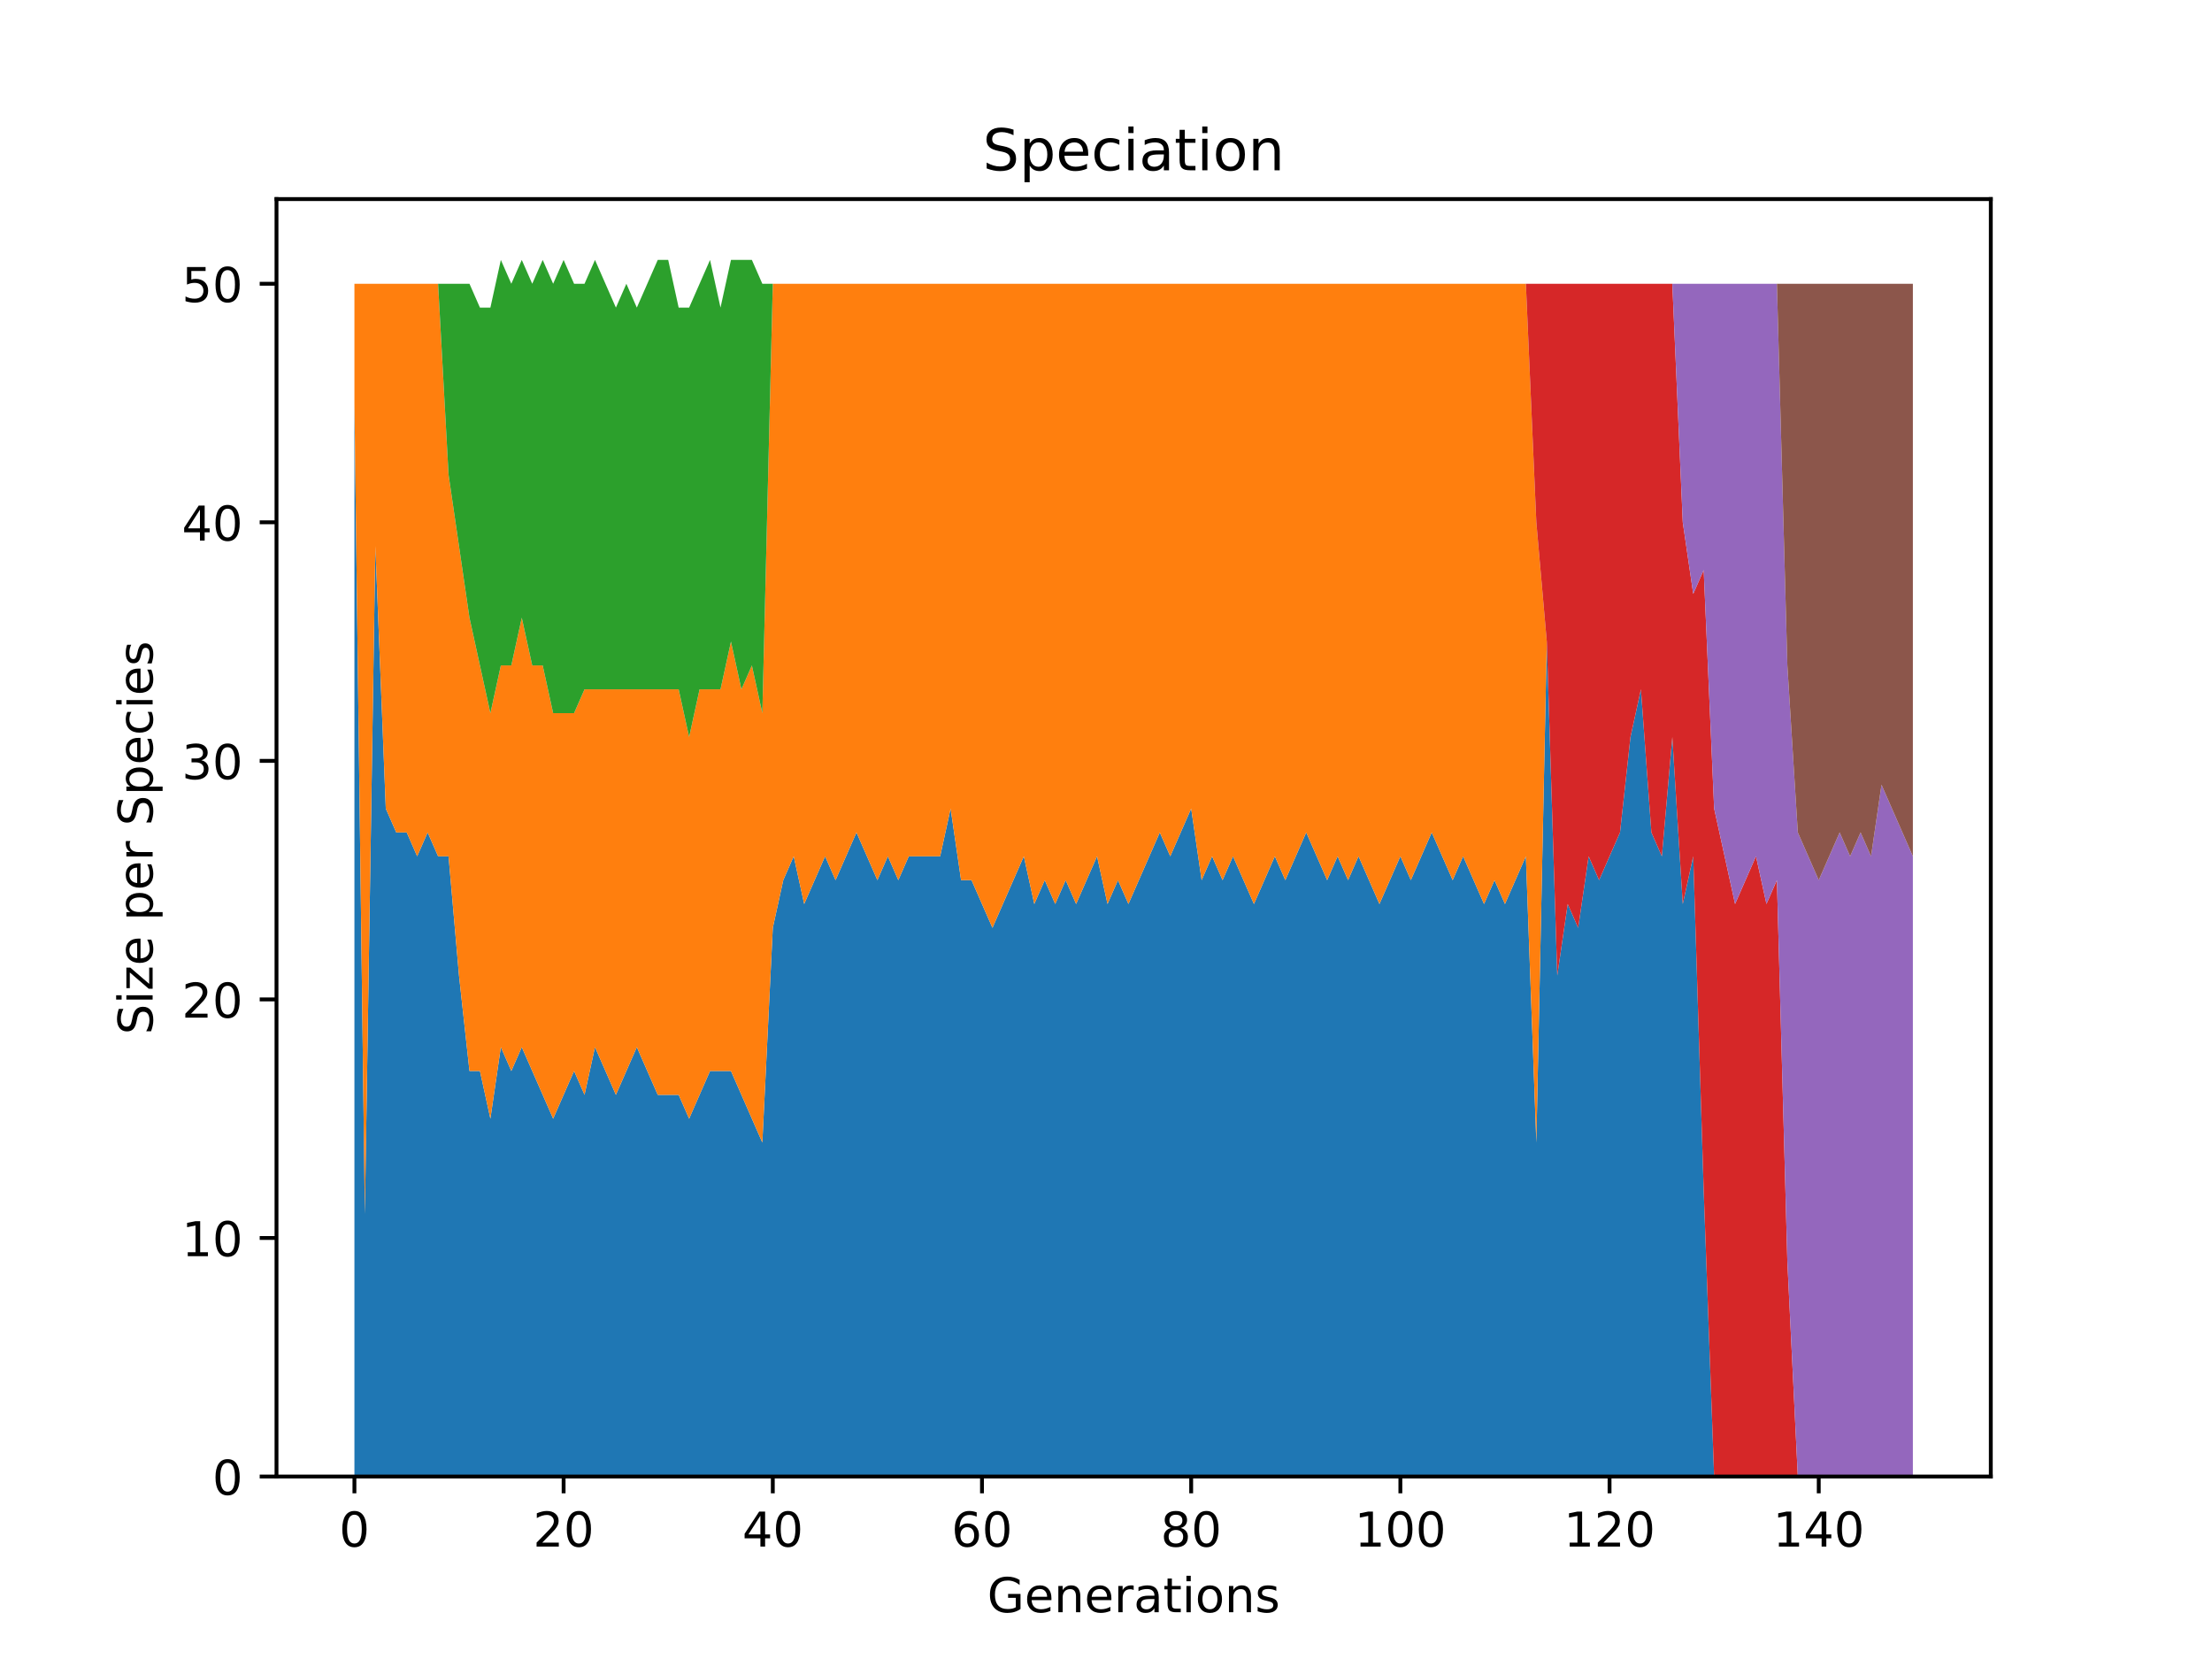 <?xml version="1.0" encoding="utf-8" standalone="no"?>
<!DOCTYPE svg PUBLIC "-//W3C//DTD SVG 1.1//EN"
  "http://www.w3.org/Graphics/SVG/1.1/DTD/svg11.dtd">
<!-- Created with matplotlib (https://matplotlib.org/) -->
<svg height="345.6pt" version="1.1" viewBox="0 0 460.8 345.6" width="460.8pt" xmlns="http://www.w3.org/2000/svg" xmlns:xlink="http://www.w3.org/1999/xlink">
 <defs>
  <style type="text/css">*{stroke-linecap:butt;stroke-linejoin:round;}</style>
 </defs>
 <g id="figure_1">
  <g id="patch_1">
   <path d="M 0 345.6 
L 460.8 345.6 
L 460.8 0 
L 0 0 
z
" style="fill:#ffffff;"/>
  </g>
  <g id="axes_1">
   <g id="patch_2">
    <path d="M 57.6 307.584 
L 414.72 307.584 
L 414.72 41.472 
L 57.6 41.472 
z
" style="fill:#ffffff;"/>
   </g>
   <g id="PolyCollection_1">
    <path clip-path="url(#p03e0a48340)" d="M 73.833 83.96 
L 73.833 307.584 
L 76.012 307.584 
L 78.191 307.584 
L 80.369 307.584 
L 82.548 307.584 
L 84.727 307.584 
L 86.906 307.584 
L 89.085 307.584 
L 91.264 307.584 
L 93.443 307.584 
L 95.622 307.584 
L 97.801 307.584 
L 99.979 307.584 
L 102.158 307.584 
L 104.337 307.584 
L 106.516 307.584 
L 108.695 307.584 
L 110.874 307.584 
L 113.053 307.584 
L 115.232 307.584 
L 117.411 307.584 
L 119.589 307.584 
L 121.768 307.584 
L 123.947 307.584 
L 126.126 307.584 
L 128.305 307.584 
L 130.484 307.584 
L 132.663 307.584 
L 134.842 307.584 
L 137.021 307.584 
L 139.199 307.584 
L 141.378 307.584 
L 143.557 307.584 
L 145.736 307.584 
L 147.915 307.584 
L 150.094 307.584 
L 152.273 307.584 
L 154.452 307.584 
L 156.631 307.584 
L 158.809 307.584 
L 160.988 307.584 
L 163.167 307.584 
L 165.346 307.584 
L 167.525 307.584 
L 169.704 307.584 
L 171.883 307.584 
L 174.062 307.584 
L 176.241 307.584 
L 178.419 307.584 
L 180.598 307.584 
L 182.777 307.584 
L 184.956 307.584 
L 187.135 307.584 
L 189.314 307.584 
L 191.493 307.584 
L 193.672 307.584 
L 195.851 307.584 
L 198.029 307.584 
L 200.208 307.584 
L 202.387 307.584 
L 204.566 307.584 
L 206.745 307.584 
L 208.924 307.584 
L 211.103 307.584 
L 213.282 307.584 
L 215.461 307.584 
L 217.639 307.584 
L 219.818 307.584 
L 221.997 307.584 
L 224.176 307.584 
L 226.355 307.584 
L 228.534 307.584 
L 230.713 307.584 
L 232.892 307.584 
L 235.071 307.584 
L 237.249 307.584 
L 239.428 307.584 
L 241.607 307.584 
L 243.786 307.584 
L 245.965 307.584 
L 248.144 307.584 
L 250.323 307.584 
L 252.502 307.584 
L 254.681 307.584 
L 256.859 307.584 
L 259.038 307.584 
L 261.217 307.584 
L 263.396 307.584 
L 265.575 307.584 
L 267.754 307.584 
L 269.933 307.584 
L 272.112 307.584 
L 274.291 307.584 
L 276.469 307.584 
L 278.648 307.584 
L 280.827 307.584 
L 283.006 307.584 
L 285.185 307.584 
L 287.364 307.584 
L 289.543 307.584 
L 291.722 307.584 
L 293.901 307.584 
L 296.079 307.584 
L 298.258 307.584 
L 300.437 307.584 
L 302.616 307.584 
L 304.795 307.584 
L 306.974 307.584 
L 309.153 307.584 
L 311.332 307.584 
L 313.511 307.584 
L 315.689 307.584 
L 317.868 307.584 
L 320.047 307.584 
L 322.226 307.584 
L 324.405 307.584 
L 326.584 307.584 
L 328.763 307.584 
L 330.942 307.584 
L 333.121 307.584 
L 335.299 307.584 
L 337.478 307.584 
L 339.657 307.584 
L 341.836 307.584 
L 344.015 307.584 
L 346.194 307.584 
L 348.373 307.584 
L 350.552 307.584 
L 352.731 307.584 
L 354.909 307.584 
L 357.088 307.584 
L 359.267 307.584 
L 361.446 307.584 
L 363.625 307.584 
L 365.804 307.584 
L 367.983 307.584 
L 370.162 307.584 
L 372.341 307.584 
L 374.519 307.584 
L 376.698 307.584 
L 378.877 307.584 
L 381.056 307.584 
L 383.235 307.584 
L 385.414 307.584 
L 387.593 307.584 
L 389.772 307.584 
L 391.951 307.584 
L 394.129 307.584 
L 396.308 307.584 
L 398.487 307.584 
L 398.487 307.584 
L 398.487 307.584 
L 396.308 307.584 
L 394.129 307.584 
L 391.951 307.584 
L 389.772 307.584 
L 387.593 307.584 
L 385.414 307.584 
L 383.235 307.584 
L 381.056 307.584 
L 378.877 307.584 
L 376.698 307.584 
L 374.519 307.584 
L 372.341 307.584 
L 370.162 307.584 
L 367.983 307.584 
L 365.804 307.584 
L 363.625 307.584 
L 361.446 307.584 
L 359.267 307.584 
L 357.088 307.584 
L 354.909 247.951 
L 352.731 178.379 
L 350.552 188.318 
L 348.373 153.532 
L 346.194 178.379 
L 344.015 173.41 
L 341.836 143.593 
L 339.657 153.532 
L 337.478 173.41 
L 335.299 178.379 
L 333.121 183.349 
L 330.942 178.379 
L 328.763 193.288 
L 326.584 188.318 
L 324.405 203.226 
L 322.226 133.655 
L 320.047 238.012 
L 317.868 178.379 
L 315.689 183.349 
L 313.511 188.318 
L 311.332 183.349 
L 309.153 188.318 
L 306.974 183.349 
L 304.795 178.379 
L 302.616 183.349 
L 300.437 178.379 
L 298.258 173.41 
L 296.079 178.379 
L 293.901 183.349 
L 291.722 178.379 
L 289.543 183.349 
L 287.364 188.318 
L 285.185 183.349 
L 283.006 178.379 
L 280.827 183.349 
L 278.648 178.379 
L 276.469 183.349 
L 274.291 178.379 
L 272.112 173.41 
L 269.933 178.379 
L 267.754 183.349 
L 265.575 178.379 
L 263.396 183.349 
L 261.217 188.318 
L 259.038 183.349 
L 256.859 178.379 
L 254.681 183.349 
L 252.502 178.379 
L 250.323 183.349 
L 248.144 168.44 
L 245.965 173.41 
L 243.786 178.379 
L 241.607 173.41 
L 239.428 178.379 
L 237.249 183.349 
L 235.071 188.318 
L 232.892 183.349 
L 230.713 188.318 
L 228.534 178.379 
L 226.355 183.349 
L 224.176 188.318 
L 221.997 183.349 
L 219.818 188.318 
L 217.639 183.349 
L 215.461 188.318 
L 213.282 178.379 
L 211.103 183.349 
L 208.924 188.318 
L 206.745 193.288 
L 204.566 188.318 
L 202.387 183.349 
L 200.208 183.349 
L 198.029 168.44 
L 195.851 178.379 
L 193.672 178.379 
L 191.493 178.379 
L 189.314 178.379 
L 187.135 183.349 
L 184.956 178.379 
L 182.777 183.349 
L 180.598 178.379 
L 178.419 173.41 
L 176.241 178.379 
L 174.062 183.349 
L 171.883 178.379 
L 169.704 183.349 
L 167.525 188.318 
L 165.346 178.379 
L 163.167 183.349 
L 160.988 193.288 
L 158.809 238.012 
L 156.631 233.043 
L 154.452 228.073 
L 152.273 223.104 
L 150.094 223.104 
L 147.915 223.104 
L 145.736 228.073 
L 143.557 233.043 
L 141.378 228.073 
L 139.199 228.073 
L 137.021 228.073 
L 134.842 223.104 
L 132.663 218.135 
L 130.484 223.104 
L 128.305 228.073 
L 126.126 223.104 
L 123.947 218.135 
L 121.768 228.073 
L 119.589 223.104 
L 117.411 228.073 
L 115.232 233.043 
L 113.053 228.073 
L 110.874 223.104 
L 108.695 218.135 
L 106.516 223.104 
L 104.337 218.135 
L 102.158 233.043 
L 99.979 223.104 
L 97.801 223.104 
L 95.622 203.226 
L 93.443 178.379 
L 91.264 178.379 
L 89.085 173.41 
L 86.906 178.379 
L 84.727 173.41 
L 82.548 173.41 
L 80.369 168.44 
L 78.191 113.777 
L 76.012 252.92 
L 73.833 83.96 
z
" style="fill:#1f77b4;"/>
   </g>
   <g id="PolyCollection_2">
    <path clip-path="url(#p03e0a48340)" d="M 73.833 59.113 
L 73.833 83.96 
L 76.012 252.92 
L 78.191 113.777 
L 80.369 168.44 
L 82.548 173.41 
L 84.727 173.41 
L 86.906 178.379 
L 89.085 173.41 
L 91.264 178.379 
L 93.443 178.379 
L 95.622 203.226 
L 97.801 223.104 
L 99.979 223.104 
L 102.158 233.043 
L 104.337 218.135 
L 106.516 223.104 
L 108.695 218.135 
L 110.874 223.104 
L 113.053 228.073 
L 115.232 233.043 
L 117.411 228.073 
L 119.589 223.104 
L 121.768 228.073 
L 123.947 218.135 
L 126.126 223.104 
L 128.305 228.073 
L 130.484 223.104 
L 132.663 218.135 
L 134.842 223.104 
L 137.021 228.073 
L 139.199 228.073 
L 141.378 228.073 
L 143.557 233.043 
L 145.736 228.073 
L 147.915 223.104 
L 150.094 223.104 
L 152.273 223.104 
L 154.452 228.073 
L 156.631 233.043 
L 158.809 238.012 
L 160.988 193.288 
L 163.167 183.349 
L 165.346 178.379 
L 167.525 188.318 
L 169.704 183.349 
L 171.883 178.379 
L 174.062 183.349 
L 176.241 178.379 
L 178.419 173.41 
L 180.598 178.379 
L 182.777 183.349 
L 184.956 178.379 
L 187.135 183.349 
L 189.314 178.379 
L 191.493 178.379 
L 193.672 178.379 
L 195.851 178.379 
L 198.029 168.44 
L 200.208 183.349 
L 202.387 183.349 
L 204.566 188.318 
L 206.745 193.288 
L 208.924 188.318 
L 211.103 183.349 
L 213.282 178.379 
L 215.461 188.318 
L 217.639 183.349 
L 219.818 188.318 
L 221.997 183.349 
L 224.176 188.318 
L 226.355 183.349 
L 228.534 178.379 
L 230.713 188.318 
L 232.892 183.349 
L 235.071 188.318 
L 237.249 183.349 
L 239.428 178.379 
L 241.607 173.41 
L 243.786 178.379 
L 245.965 173.41 
L 248.144 168.44 
L 250.323 183.349 
L 252.502 178.379 
L 254.681 183.349 
L 256.859 178.379 
L 259.038 183.349 
L 261.217 188.318 
L 263.396 183.349 
L 265.575 178.379 
L 267.754 183.349 
L 269.933 178.379 
L 272.112 173.41 
L 274.291 178.379 
L 276.469 183.349 
L 278.648 178.379 
L 280.827 183.349 
L 283.006 178.379 
L 285.185 183.349 
L 287.364 188.318 
L 289.543 183.349 
L 291.722 178.379 
L 293.901 183.349 
L 296.079 178.379 
L 298.258 173.41 
L 300.437 178.379 
L 302.616 183.349 
L 304.795 178.379 
L 306.974 183.349 
L 309.153 188.318 
L 311.332 183.349 
L 313.511 188.318 
L 315.689 183.349 
L 317.868 178.379 
L 320.047 238.012 
L 322.226 133.655 
L 324.405 203.226 
L 326.584 188.318 
L 328.763 193.288 
L 330.942 178.379 
L 333.121 183.349 
L 335.299 178.379 
L 337.478 173.41 
L 339.657 153.532 
L 341.836 143.593 
L 344.015 173.41 
L 346.194 178.379 
L 348.373 153.532 
L 350.552 188.318 
L 352.731 178.379 
L 354.909 247.951 
L 357.088 307.584 
L 359.267 307.584 
L 361.446 307.584 
L 363.625 307.584 
L 365.804 307.584 
L 367.983 307.584 
L 370.162 307.584 
L 372.341 307.584 
L 374.519 307.584 
L 376.698 307.584 
L 378.877 307.584 
L 381.056 307.584 
L 383.235 307.584 
L 385.414 307.584 
L 387.593 307.584 
L 389.772 307.584 
L 391.951 307.584 
L 394.129 307.584 
L 396.308 307.584 
L 398.487 307.584 
L 398.487 307.584 
L 398.487 307.584 
L 396.308 307.584 
L 394.129 307.584 
L 391.951 307.584 
L 389.772 307.584 
L 387.593 307.584 
L 385.414 307.584 
L 383.235 307.584 
L 381.056 307.584 
L 378.877 307.584 
L 376.698 307.584 
L 374.519 307.584 
L 372.341 307.584 
L 370.162 307.584 
L 367.983 307.584 
L 365.804 307.584 
L 363.625 307.584 
L 361.446 307.584 
L 359.267 307.584 
L 357.088 307.584 
L 354.909 247.951 
L 352.731 178.379 
L 350.552 188.318 
L 348.373 153.532 
L 346.194 178.379 
L 344.015 173.41 
L 341.836 143.593 
L 339.657 153.532 
L 337.478 173.41 
L 335.299 178.379 
L 333.121 183.349 
L 330.942 178.379 
L 328.763 193.288 
L 326.584 188.318 
L 324.405 203.226 
L 322.226 133.655 
L 320.047 108.808 
L 317.868 59.113 
L 315.689 59.113 
L 313.511 59.113 
L 311.332 59.113 
L 309.153 59.113 
L 306.974 59.113 
L 304.795 59.113 
L 302.616 59.113 
L 300.437 59.113 
L 298.258 59.113 
L 296.079 59.113 
L 293.901 59.113 
L 291.722 59.113 
L 289.543 59.113 
L 287.364 59.113 
L 285.185 59.113 
L 283.006 59.113 
L 280.827 59.113 
L 278.648 59.113 
L 276.469 59.113 
L 274.291 59.113 
L 272.112 59.113 
L 269.933 59.113 
L 267.754 59.113 
L 265.575 59.113 
L 263.396 59.113 
L 261.217 59.113 
L 259.038 59.113 
L 256.859 59.113 
L 254.681 59.113 
L 252.502 59.113 
L 250.323 59.113 
L 248.144 59.113 
L 245.965 59.113 
L 243.786 59.113 
L 241.607 59.113 
L 239.428 59.113 
L 237.249 59.113 
L 235.071 59.113 
L 232.892 59.113 
L 230.713 59.113 
L 228.534 59.113 
L 226.355 59.113 
L 224.176 59.113 
L 221.997 59.113 
L 219.818 59.113 
L 217.639 59.113 
L 215.461 59.113 
L 213.282 59.113 
L 211.103 59.113 
L 208.924 59.113 
L 206.745 59.113 
L 204.566 59.113 
L 202.387 59.113 
L 200.208 59.113 
L 198.029 59.113 
L 195.851 59.113 
L 193.672 59.113 
L 191.493 59.113 
L 189.314 59.113 
L 187.135 59.113 
L 184.956 59.113 
L 182.777 59.113 
L 180.598 59.113 
L 178.419 59.113 
L 176.241 59.113 
L 174.062 59.113 
L 171.883 59.113 
L 169.704 59.113 
L 167.525 59.113 
L 165.346 59.113 
L 163.167 59.113 
L 160.988 59.113 
L 158.809 148.563 
L 156.631 138.624 
L 154.452 143.593 
L 152.273 133.655 
L 150.094 143.593 
L 147.915 143.593 
L 145.736 143.593 
L 143.557 153.532 
L 141.378 143.593 
L 139.199 143.593 
L 137.021 143.593 
L 134.842 143.593 
L 132.663 143.593 
L 130.484 143.593 
L 128.305 143.593 
L 126.126 143.593 
L 123.947 143.593 
L 121.768 143.593 
L 119.589 148.563 
L 117.411 148.563 
L 115.232 148.563 
L 113.053 138.624 
L 110.874 138.624 
L 108.695 128.685 
L 106.516 138.624 
L 104.337 138.624 
L 102.158 148.563 
L 99.979 138.624 
L 97.801 128.685 
L 95.622 113.777 
L 93.443 98.869 
L 91.264 59.113 
L 89.085 59.113 
L 86.906 59.113 
L 84.727 59.113 
L 82.548 59.113 
L 80.369 59.113 
L 78.191 59.113 
L 76.012 59.113 
L 73.833 59.113 
z
" style="fill:#ff7f0e;"/>
   </g>
   <g id="PolyCollection_3">
    <path clip-path="url(#p03e0a48340)" d="M 73.833 59.113 
L 73.833 59.113 
L 76.012 59.113 
L 78.191 59.113 
L 80.369 59.113 
L 82.548 59.113 
L 84.727 59.113 
L 86.906 59.113 
L 89.085 59.113 
L 91.264 59.113 
L 93.443 98.869 
L 95.622 113.777 
L 97.801 128.685 
L 99.979 138.624 
L 102.158 148.563 
L 104.337 138.624 
L 106.516 138.624 
L 108.695 128.685 
L 110.874 138.624 
L 113.053 138.624 
L 115.232 148.563 
L 117.411 148.563 
L 119.589 148.563 
L 121.768 143.593 
L 123.947 143.593 
L 126.126 143.593 
L 128.305 143.593 
L 130.484 143.593 
L 132.663 143.593 
L 134.842 143.593 
L 137.021 143.593 
L 139.199 143.593 
L 141.378 143.593 
L 143.557 153.532 
L 145.736 143.593 
L 147.915 143.593 
L 150.094 143.593 
L 152.273 133.655 
L 154.452 143.593 
L 156.631 138.624 
L 158.809 148.563 
L 160.988 59.113 
L 163.167 59.113 
L 165.346 59.113 
L 167.525 59.113 
L 169.704 59.113 
L 171.883 59.113 
L 174.062 59.113 
L 176.241 59.113 
L 178.419 59.113 
L 180.598 59.113 
L 182.777 59.113 
L 184.956 59.113 
L 187.135 59.113 
L 189.314 59.113 
L 191.493 59.113 
L 193.672 59.113 
L 195.851 59.113 
L 198.029 59.113 
L 200.208 59.113 
L 202.387 59.113 
L 204.566 59.113 
L 206.745 59.113 
L 208.924 59.113 
L 211.103 59.113 
L 213.282 59.113 
L 215.461 59.113 
L 217.639 59.113 
L 219.818 59.113 
L 221.997 59.113 
L 224.176 59.113 
L 226.355 59.113 
L 228.534 59.113 
L 230.713 59.113 
L 232.892 59.113 
L 235.071 59.113 
L 237.249 59.113 
L 239.428 59.113 
L 241.607 59.113 
L 243.786 59.113 
L 245.965 59.113 
L 248.144 59.113 
L 250.323 59.113 
L 252.502 59.113 
L 254.681 59.113 
L 256.859 59.113 
L 259.038 59.113 
L 261.217 59.113 
L 263.396 59.113 
L 265.575 59.113 
L 267.754 59.113 
L 269.933 59.113 
L 272.112 59.113 
L 274.291 59.113 
L 276.469 59.113 
L 278.648 59.113 
L 280.827 59.113 
L 283.006 59.113 
L 285.185 59.113 
L 287.364 59.113 
L 289.543 59.113 
L 291.722 59.113 
L 293.901 59.113 
L 296.079 59.113 
L 298.258 59.113 
L 300.437 59.113 
L 302.616 59.113 
L 304.795 59.113 
L 306.974 59.113 
L 309.153 59.113 
L 311.332 59.113 
L 313.511 59.113 
L 315.689 59.113 
L 317.868 59.113 
L 320.047 108.808 
L 322.226 133.655 
L 324.405 203.226 
L 326.584 188.318 
L 328.763 193.288 
L 330.942 178.379 
L 333.121 183.349 
L 335.299 178.379 
L 337.478 173.41 
L 339.657 153.532 
L 341.836 143.593 
L 344.015 173.41 
L 346.194 178.379 
L 348.373 153.532 
L 350.552 188.318 
L 352.731 178.379 
L 354.909 247.951 
L 357.088 307.584 
L 359.267 307.584 
L 361.446 307.584 
L 363.625 307.584 
L 365.804 307.584 
L 367.983 307.584 
L 370.162 307.584 
L 372.341 307.584 
L 374.519 307.584 
L 376.698 307.584 
L 378.877 307.584 
L 381.056 307.584 
L 383.235 307.584 
L 385.414 307.584 
L 387.593 307.584 
L 389.772 307.584 
L 391.951 307.584 
L 394.129 307.584 
L 396.308 307.584 
L 398.487 307.584 
L 398.487 307.584 
L 398.487 307.584 
L 396.308 307.584 
L 394.129 307.584 
L 391.951 307.584 
L 389.772 307.584 
L 387.593 307.584 
L 385.414 307.584 
L 383.235 307.584 
L 381.056 307.584 
L 378.877 307.584 
L 376.698 307.584 
L 374.519 307.584 
L 372.341 307.584 
L 370.162 307.584 
L 367.983 307.584 
L 365.804 307.584 
L 363.625 307.584 
L 361.446 307.584 
L 359.267 307.584 
L 357.088 307.584 
L 354.909 247.951 
L 352.731 178.379 
L 350.552 188.318 
L 348.373 153.532 
L 346.194 178.379 
L 344.015 173.41 
L 341.836 143.593 
L 339.657 153.532 
L 337.478 173.41 
L 335.299 178.379 
L 333.121 183.349 
L 330.942 178.379 
L 328.763 193.288 
L 326.584 188.318 
L 324.405 203.226 
L 322.226 133.655 
L 320.047 108.808 
L 317.868 59.113 
L 315.689 59.113 
L 313.511 59.113 
L 311.332 59.113 
L 309.153 59.113 
L 306.974 59.113 
L 304.795 59.113 
L 302.616 59.113 
L 300.437 59.113 
L 298.258 59.113 
L 296.079 59.113 
L 293.901 59.113 
L 291.722 59.113 
L 289.543 59.113 
L 287.364 59.113 
L 285.185 59.113 
L 283.006 59.113 
L 280.827 59.113 
L 278.648 59.113 
L 276.469 59.113 
L 274.291 59.113 
L 272.112 59.113 
L 269.933 59.113 
L 267.754 59.113 
L 265.575 59.113 
L 263.396 59.113 
L 261.217 59.113 
L 259.038 59.113 
L 256.859 59.113 
L 254.681 59.113 
L 252.502 59.113 
L 250.323 59.113 
L 248.144 59.113 
L 245.965 59.113 
L 243.786 59.113 
L 241.607 59.113 
L 239.428 59.113 
L 237.249 59.113 
L 235.071 59.113 
L 232.892 59.113 
L 230.713 59.113 
L 228.534 59.113 
L 226.355 59.113 
L 224.176 59.113 
L 221.997 59.113 
L 219.818 59.113 
L 217.639 59.113 
L 215.461 59.113 
L 213.282 59.113 
L 211.103 59.113 
L 208.924 59.113 
L 206.745 59.113 
L 204.566 59.113 
L 202.387 59.113 
L 200.208 59.113 
L 198.029 59.113 
L 195.851 59.113 
L 193.672 59.113 
L 191.493 59.113 
L 189.314 59.113 
L 187.135 59.113 
L 184.956 59.113 
L 182.777 59.113 
L 180.598 59.113 
L 178.419 59.113 
L 176.241 59.113 
L 174.062 59.113 
L 171.883 59.113 
L 169.704 59.113 
L 167.525 59.113 
L 165.346 59.113 
L 163.167 59.113 
L 160.988 59.113 
L 158.809 59.113 
L 156.631 54.144 
L 154.452 54.144 
L 152.273 54.144 
L 150.094 64.083 
L 147.915 54.144 
L 145.736 59.113 
L 143.557 64.083 
L 141.378 64.083 
L 139.199 54.144 
L 137.021 54.144 
L 134.842 59.113 
L 132.663 64.083 
L 130.484 59.113 
L 128.305 64.083 
L 126.126 59.113 
L 123.947 54.144 
L 121.768 59.113 
L 119.589 59.113 
L 117.411 54.144 
L 115.232 59.113 
L 113.053 54.144 
L 110.874 59.113 
L 108.695 54.144 
L 106.516 59.113 
L 104.337 54.144 
L 102.158 64.083 
L 99.979 64.083 
L 97.801 59.113 
L 95.622 59.113 
L 93.443 59.113 
L 91.264 59.113 
L 89.085 59.113 
L 86.906 59.113 
L 84.727 59.113 
L 82.548 59.113 
L 80.369 59.113 
L 78.191 59.113 
L 76.012 59.113 
L 73.833 59.113 
z
" style="fill:#2ca02c;"/>
   </g>
   <g id="PolyCollection_4">
    <path clip-path="url(#p03e0a48340)" d="M 73.833 59.113 
L 73.833 59.113 
L 76.012 59.113 
L 78.191 59.113 
L 80.369 59.113 
L 82.548 59.113 
L 84.727 59.113 
L 86.906 59.113 
L 89.085 59.113 
L 91.264 59.113 
L 93.443 59.113 
L 95.622 59.113 
L 97.801 59.113 
L 99.979 64.083 
L 102.158 64.083 
L 104.337 54.144 
L 106.516 59.113 
L 108.695 54.144 
L 110.874 59.113 
L 113.053 54.144 
L 115.232 59.113 
L 117.411 54.144 
L 119.589 59.113 
L 121.768 59.113 
L 123.947 54.144 
L 126.126 59.113 
L 128.305 64.083 
L 130.484 59.113 
L 132.663 64.083 
L 134.842 59.113 
L 137.021 54.144 
L 139.199 54.144 
L 141.378 64.083 
L 143.557 64.083 
L 145.736 59.113 
L 147.915 54.144 
L 150.094 64.083 
L 152.273 54.144 
L 154.452 54.144 
L 156.631 54.144 
L 158.809 59.113 
L 160.988 59.113 
L 163.167 59.113 
L 165.346 59.113 
L 167.525 59.113 
L 169.704 59.113 
L 171.883 59.113 
L 174.062 59.113 
L 176.241 59.113 
L 178.419 59.113 
L 180.598 59.113 
L 182.777 59.113 
L 184.956 59.113 
L 187.135 59.113 
L 189.314 59.113 
L 191.493 59.113 
L 193.672 59.113 
L 195.851 59.113 
L 198.029 59.113 
L 200.208 59.113 
L 202.387 59.113 
L 204.566 59.113 
L 206.745 59.113 
L 208.924 59.113 
L 211.103 59.113 
L 213.282 59.113 
L 215.461 59.113 
L 217.639 59.113 
L 219.818 59.113 
L 221.997 59.113 
L 224.176 59.113 
L 226.355 59.113 
L 228.534 59.113 
L 230.713 59.113 
L 232.892 59.113 
L 235.071 59.113 
L 237.249 59.113 
L 239.428 59.113 
L 241.607 59.113 
L 243.786 59.113 
L 245.965 59.113 
L 248.144 59.113 
L 250.323 59.113 
L 252.502 59.113 
L 254.681 59.113 
L 256.859 59.113 
L 259.038 59.113 
L 261.217 59.113 
L 263.396 59.113 
L 265.575 59.113 
L 267.754 59.113 
L 269.933 59.113 
L 272.112 59.113 
L 274.291 59.113 
L 276.469 59.113 
L 278.648 59.113 
L 280.827 59.113 
L 283.006 59.113 
L 285.185 59.113 
L 287.364 59.113 
L 289.543 59.113 
L 291.722 59.113 
L 293.901 59.113 
L 296.079 59.113 
L 298.258 59.113 
L 300.437 59.113 
L 302.616 59.113 
L 304.795 59.113 
L 306.974 59.113 
L 309.153 59.113 
L 311.332 59.113 
L 313.511 59.113 
L 315.689 59.113 
L 317.868 59.113 
L 320.047 108.808 
L 322.226 133.655 
L 324.405 203.226 
L 326.584 188.318 
L 328.763 193.288 
L 330.942 178.379 
L 333.121 183.349 
L 335.299 178.379 
L 337.478 173.41 
L 339.657 153.532 
L 341.836 143.593 
L 344.015 173.41 
L 346.194 178.379 
L 348.373 153.532 
L 350.552 188.318 
L 352.731 178.379 
L 354.909 247.951 
L 357.088 307.584 
L 359.267 307.584 
L 361.446 307.584 
L 363.625 307.584 
L 365.804 307.584 
L 367.983 307.584 
L 370.162 307.584 
L 372.341 307.584 
L 374.519 307.584 
L 376.698 307.584 
L 378.877 307.584 
L 381.056 307.584 
L 383.235 307.584 
L 385.414 307.584 
L 387.593 307.584 
L 389.772 307.584 
L 391.951 307.584 
L 394.129 307.584 
L 396.308 307.584 
L 398.487 307.584 
L 398.487 307.584 
L 398.487 307.584 
L 396.308 307.584 
L 394.129 307.584 
L 391.951 307.584 
L 389.772 307.584 
L 387.593 307.584 
L 385.414 307.584 
L 383.235 307.584 
L 381.056 307.584 
L 378.877 307.584 
L 376.698 307.584 
L 374.519 307.584 
L 372.341 262.859 
L 370.162 183.349 
L 367.983 188.318 
L 365.804 178.379 
L 363.625 183.349 
L 361.446 188.318 
L 359.267 178.379 
L 357.088 168.44 
L 354.909 118.746 
L 352.731 123.716 
L 350.552 108.808 
L 348.373 59.113 
L 346.194 59.113 
L 344.015 59.113 
L 341.836 59.113 
L 339.657 59.113 
L 337.478 59.113 
L 335.299 59.113 
L 333.121 59.113 
L 330.942 59.113 
L 328.763 59.113 
L 326.584 59.113 
L 324.405 59.113 
L 322.226 59.113 
L 320.047 59.113 
L 317.868 59.113 
L 315.689 59.113 
L 313.511 59.113 
L 311.332 59.113 
L 309.153 59.113 
L 306.974 59.113 
L 304.795 59.113 
L 302.616 59.113 
L 300.437 59.113 
L 298.258 59.113 
L 296.079 59.113 
L 293.901 59.113 
L 291.722 59.113 
L 289.543 59.113 
L 287.364 59.113 
L 285.185 59.113 
L 283.006 59.113 
L 280.827 59.113 
L 278.648 59.113 
L 276.469 59.113 
L 274.291 59.113 
L 272.112 59.113 
L 269.933 59.113 
L 267.754 59.113 
L 265.575 59.113 
L 263.396 59.113 
L 261.217 59.113 
L 259.038 59.113 
L 256.859 59.113 
L 254.681 59.113 
L 252.502 59.113 
L 250.323 59.113 
L 248.144 59.113 
L 245.965 59.113 
L 243.786 59.113 
L 241.607 59.113 
L 239.428 59.113 
L 237.249 59.113 
L 235.071 59.113 
L 232.892 59.113 
L 230.713 59.113 
L 228.534 59.113 
L 226.355 59.113 
L 224.176 59.113 
L 221.997 59.113 
L 219.818 59.113 
L 217.639 59.113 
L 215.461 59.113 
L 213.282 59.113 
L 211.103 59.113 
L 208.924 59.113 
L 206.745 59.113 
L 204.566 59.113 
L 202.387 59.113 
L 200.208 59.113 
L 198.029 59.113 
L 195.851 59.113 
L 193.672 59.113 
L 191.493 59.113 
L 189.314 59.113 
L 187.135 59.113 
L 184.956 59.113 
L 182.777 59.113 
L 180.598 59.113 
L 178.419 59.113 
L 176.241 59.113 
L 174.062 59.113 
L 171.883 59.113 
L 169.704 59.113 
L 167.525 59.113 
L 165.346 59.113 
L 163.167 59.113 
L 160.988 59.113 
L 158.809 59.113 
L 156.631 54.144 
L 154.452 54.144 
L 152.273 54.144 
L 150.094 64.083 
L 147.915 54.144 
L 145.736 59.113 
L 143.557 64.083 
L 141.378 64.083 
L 139.199 54.144 
L 137.021 54.144 
L 134.842 59.113 
L 132.663 64.083 
L 130.484 59.113 
L 128.305 64.083 
L 126.126 59.113 
L 123.947 54.144 
L 121.768 59.113 
L 119.589 59.113 
L 117.411 54.144 
L 115.232 59.113 
L 113.053 54.144 
L 110.874 59.113 
L 108.695 54.144 
L 106.516 59.113 
L 104.337 54.144 
L 102.158 64.083 
L 99.979 64.083 
L 97.801 59.113 
L 95.622 59.113 
L 93.443 59.113 
L 91.264 59.113 
L 89.085 59.113 
L 86.906 59.113 
L 84.727 59.113 
L 82.548 59.113 
L 80.369 59.113 
L 78.191 59.113 
L 76.012 59.113 
L 73.833 59.113 
z
" style="fill:#d62728;"/>
   </g>
   <g id="PolyCollection_5">
    <path clip-path="url(#p03e0a48340)" d="M 73.833 59.113 
L 73.833 59.113 
L 76.012 59.113 
L 78.191 59.113 
L 80.369 59.113 
L 82.548 59.113 
L 84.727 59.113 
L 86.906 59.113 
L 89.085 59.113 
L 91.264 59.113 
L 93.443 59.113 
L 95.622 59.113 
L 97.801 59.113 
L 99.979 64.083 
L 102.158 64.083 
L 104.337 54.144 
L 106.516 59.113 
L 108.695 54.144 
L 110.874 59.113 
L 113.053 54.144 
L 115.232 59.113 
L 117.411 54.144 
L 119.589 59.113 
L 121.768 59.113 
L 123.947 54.144 
L 126.126 59.113 
L 128.305 64.083 
L 130.484 59.113 
L 132.663 64.083 
L 134.842 59.113 
L 137.021 54.144 
L 139.199 54.144 
L 141.378 64.083 
L 143.557 64.083 
L 145.736 59.113 
L 147.915 54.144 
L 150.094 64.083 
L 152.273 54.144 
L 154.452 54.144 
L 156.631 54.144 
L 158.809 59.113 
L 160.988 59.113 
L 163.167 59.113 
L 165.346 59.113 
L 167.525 59.113 
L 169.704 59.113 
L 171.883 59.113 
L 174.062 59.113 
L 176.241 59.113 
L 178.419 59.113 
L 180.598 59.113 
L 182.777 59.113 
L 184.956 59.113 
L 187.135 59.113 
L 189.314 59.113 
L 191.493 59.113 
L 193.672 59.113 
L 195.851 59.113 
L 198.029 59.113 
L 200.208 59.113 
L 202.387 59.113 
L 204.566 59.113 
L 206.745 59.113 
L 208.924 59.113 
L 211.103 59.113 
L 213.282 59.113 
L 215.461 59.113 
L 217.639 59.113 
L 219.818 59.113 
L 221.997 59.113 
L 224.176 59.113 
L 226.355 59.113 
L 228.534 59.113 
L 230.713 59.113 
L 232.892 59.113 
L 235.071 59.113 
L 237.249 59.113 
L 239.428 59.113 
L 241.607 59.113 
L 243.786 59.113 
L 245.965 59.113 
L 248.144 59.113 
L 250.323 59.113 
L 252.502 59.113 
L 254.681 59.113 
L 256.859 59.113 
L 259.038 59.113 
L 261.217 59.113 
L 263.396 59.113 
L 265.575 59.113 
L 267.754 59.113 
L 269.933 59.113 
L 272.112 59.113 
L 274.291 59.113 
L 276.469 59.113 
L 278.648 59.113 
L 280.827 59.113 
L 283.006 59.113 
L 285.185 59.113 
L 287.364 59.113 
L 289.543 59.113 
L 291.722 59.113 
L 293.901 59.113 
L 296.079 59.113 
L 298.258 59.113 
L 300.437 59.113 
L 302.616 59.113 
L 304.795 59.113 
L 306.974 59.113 
L 309.153 59.113 
L 311.332 59.113 
L 313.511 59.113 
L 315.689 59.113 
L 317.868 59.113 
L 320.047 59.113 
L 322.226 59.113 
L 324.405 59.113 
L 326.584 59.113 
L 328.763 59.113 
L 330.942 59.113 
L 333.121 59.113 
L 335.299 59.113 
L 337.478 59.113 
L 339.657 59.113 
L 341.836 59.113 
L 344.015 59.113 
L 346.194 59.113 
L 348.373 59.113 
L 350.552 108.808 
L 352.731 123.716 
L 354.909 118.746 
L 357.088 168.44 
L 359.267 178.379 
L 361.446 188.318 
L 363.625 183.349 
L 365.804 178.379 
L 367.983 188.318 
L 370.162 183.349 
L 372.341 262.859 
L 374.519 307.584 
L 376.698 307.584 
L 378.877 307.584 
L 381.056 307.584 
L 383.235 307.584 
L 385.414 307.584 
L 387.593 307.584 
L 389.772 307.584 
L 391.951 307.584 
L 394.129 307.584 
L 396.308 307.584 
L 398.487 307.584 
L 398.487 178.379 
L 398.487 178.379 
L 396.308 173.41 
L 394.129 168.44 
L 391.951 163.471 
L 389.772 178.379 
L 387.593 173.41 
L 385.414 178.379 
L 383.235 173.41 
L 381.056 178.379 
L 378.877 183.349 
L 376.698 178.379 
L 374.519 173.41 
L 372.341 138.624 
L 370.162 59.113 
L 367.983 59.113 
L 365.804 59.113 
L 363.625 59.113 
L 361.446 59.113 
L 359.267 59.113 
L 357.088 59.113 
L 354.909 59.113 
L 352.731 59.113 
L 350.552 59.113 
L 348.373 59.113 
L 346.194 59.113 
L 344.015 59.113 
L 341.836 59.113 
L 339.657 59.113 
L 337.478 59.113 
L 335.299 59.113 
L 333.121 59.113 
L 330.942 59.113 
L 328.763 59.113 
L 326.584 59.113 
L 324.405 59.113 
L 322.226 59.113 
L 320.047 59.113 
L 317.868 59.113 
L 315.689 59.113 
L 313.511 59.113 
L 311.332 59.113 
L 309.153 59.113 
L 306.974 59.113 
L 304.795 59.113 
L 302.616 59.113 
L 300.437 59.113 
L 298.258 59.113 
L 296.079 59.113 
L 293.901 59.113 
L 291.722 59.113 
L 289.543 59.113 
L 287.364 59.113 
L 285.185 59.113 
L 283.006 59.113 
L 280.827 59.113 
L 278.648 59.113 
L 276.469 59.113 
L 274.291 59.113 
L 272.112 59.113 
L 269.933 59.113 
L 267.754 59.113 
L 265.575 59.113 
L 263.396 59.113 
L 261.217 59.113 
L 259.038 59.113 
L 256.859 59.113 
L 254.681 59.113 
L 252.502 59.113 
L 250.323 59.113 
L 248.144 59.113 
L 245.965 59.113 
L 243.786 59.113 
L 241.607 59.113 
L 239.428 59.113 
L 237.249 59.113 
L 235.071 59.113 
L 232.892 59.113 
L 230.713 59.113 
L 228.534 59.113 
L 226.355 59.113 
L 224.176 59.113 
L 221.997 59.113 
L 219.818 59.113 
L 217.639 59.113 
L 215.461 59.113 
L 213.282 59.113 
L 211.103 59.113 
L 208.924 59.113 
L 206.745 59.113 
L 204.566 59.113 
L 202.387 59.113 
L 200.208 59.113 
L 198.029 59.113 
L 195.851 59.113 
L 193.672 59.113 
L 191.493 59.113 
L 189.314 59.113 
L 187.135 59.113 
L 184.956 59.113 
L 182.777 59.113 
L 180.598 59.113 
L 178.419 59.113 
L 176.241 59.113 
L 174.062 59.113 
L 171.883 59.113 
L 169.704 59.113 
L 167.525 59.113 
L 165.346 59.113 
L 163.167 59.113 
L 160.988 59.113 
L 158.809 59.113 
L 156.631 54.144 
L 154.452 54.144 
L 152.273 54.144 
L 150.094 64.083 
L 147.915 54.144 
L 145.736 59.113 
L 143.557 64.083 
L 141.378 64.083 
L 139.199 54.144 
L 137.021 54.144 
L 134.842 59.113 
L 132.663 64.083 
L 130.484 59.113 
L 128.305 64.083 
L 126.126 59.113 
L 123.947 54.144 
L 121.768 59.113 
L 119.589 59.113 
L 117.411 54.144 
L 115.232 59.113 
L 113.053 54.144 
L 110.874 59.113 
L 108.695 54.144 
L 106.516 59.113 
L 104.337 54.144 
L 102.158 64.083 
L 99.979 64.083 
L 97.801 59.113 
L 95.622 59.113 
L 93.443 59.113 
L 91.264 59.113 
L 89.085 59.113 
L 86.906 59.113 
L 84.727 59.113 
L 82.548 59.113 
L 80.369 59.113 
L 78.191 59.113 
L 76.012 59.113 
L 73.833 59.113 
z
" style="fill:#9467bd;"/>
   </g>
   <g id="PolyCollection_6">
    <path clip-path="url(#p03e0a48340)" d="M 73.833 59.113 
L 73.833 59.113 
L 76.012 59.113 
L 78.191 59.113 
L 80.369 59.113 
L 82.548 59.113 
L 84.727 59.113 
L 86.906 59.113 
L 89.085 59.113 
L 91.264 59.113 
L 93.443 59.113 
L 95.622 59.113 
L 97.801 59.113 
L 99.979 64.083 
L 102.158 64.083 
L 104.337 54.144 
L 106.516 59.113 
L 108.695 54.144 
L 110.874 59.113 
L 113.053 54.144 
L 115.232 59.113 
L 117.411 54.144 
L 119.589 59.113 
L 121.768 59.113 
L 123.947 54.144 
L 126.126 59.113 
L 128.305 64.083 
L 130.484 59.113 
L 132.663 64.083 
L 134.842 59.113 
L 137.021 54.144 
L 139.199 54.144 
L 141.378 64.083 
L 143.557 64.083 
L 145.736 59.113 
L 147.915 54.144 
L 150.094 64.083 
L 152.273 54.144 
L 154.452 54.144 
L 156.631 54.144 
L 158.809 59.113 
L 160.988 59.113 
L 163.167 59.113 
L 165.346 59.113 
L 167.525 59.113 
L 169.704 59.113 
L 171.883 59.113 
L 174.062 59.113 
L 176.241 59.113 
L 178.419 59.113 
L 180.598 59.113 
L 182.777 59.113 
L 184.956 59.113 
L 187.135 59.113 
L 189.314 59.113 
L 191.493 59.113 
L 193.672 59.113 
L 195.851 59.113 
L 198.029 59.113 
L 200.208 59.113 
L 202.387 59.113 
L 204.566 59.113 
L 206.745 59.113 
L 208.924 59.113 
L 211.103 59.113 
L 213.282 59.113 
L 215.461 59.113 
L 217.639 59.113 
L 219.818 59.113 
L 221.997 59.113 
L 224.176 59.113 
L 226.355 59.113 
L 228.534 59.113 
L 230.713 59.113 
L 232.892 59.113 
L 235.071 59.113 
L 237.249 59.113 
L 239.428 59.113 
L 241.607 59.113 
L 243.786 59.113 
L 245.965 59.113 
L 248.144 59.113 
L 250.323 59.113 
L 252.502 59.113 
L 254.681 59.113 
L 256.859 59.113 
L 259.038 59.113 
L 261.217 59.113 
L 263.396 59.113 
L 265.575 59.113 
L 267.754 59.113 
L 269.933 59.113 
L 272.112 59.113 
L 274.291 59.113 
L 276.469 59.113 
L 278.648 59.113 
L 280.827 59.113 
L 283.006 59.113 
L 285.185 59.113 
L 287.364 59.113 
L 289.543 59.113 
L 291.722 59.113 
L 293.901 59.113 
L 296.079 59.113 
L 298.258 59.113 
L 300.437 59.113 
L 302.616 59.113 
L 304.795 59.113 
L 306.974 59.113 
L 309.153 59.113 
L 311.332 59.113 
L 313.511 59.113 
L 315.689 59.113 
L 317.868 59.113 
L 320.047 59.113 
L 322.226 59.113 
L 324.405 59.113 
L 326.584 59.113 
L 328.763 59.113 
L 330.942 59.113 
L 333.121 59.113 
L 335.299 59.113 
L 337.478 59.113 
L 339.657 59.113 
L 341.836 59.113 
L 344.015 59.113 
L 346.194 59.113 
L 348.373 59.113 
L 350.552 59.113 
L 352.731 59.113 
L 354.909 59.113 
L 357.088 59.113 
L 359.267 59.113 
L 361.446 59.113 
L 363.625 59.113 
L 365.804 59.113 
L 367.983 59.113 
L 370.162 59.113 
L 372.341 138.624 
L 374.519 173.41 
L 376.698 178.379 
L 378.877 183.349 
L 381.056 178.379 
L 383.235 173.41 
L 385.414 178.379 
L 387.593 173.41 
L 389.772 178.379 
L 391.951 163.471 
L 394.129 168.44 
L 396.308 173.41 
L 398.487 178.379 
L 398.487 59.113 
L 398.487 59.113 
L 396.308 59.113 
L 394.129 59.113 
L 391.951 59.113 
L 389.772 59.113 
L 387.593 59.113 
L 385.414 59.113 
L 383.235 59.113 
L 381.056 59.113 
L 378.877 59.113 
L 376.698 59.113 
L 374.519 59.113 
L 372.341 59.113 
L 370.162 59.113 
L 367.983 59.113 
L 365.804 59.113 
L 363.625 59.113 
L 361.446 59.113 
L 359.267 59.113 
L 357.088 59.113 
L 354.909 59.113 
L 352.731 59.113 
L 350.552 59.113 
L 348.373 59.113 
L 346.194 59.113 
L 344.015 59.113 
L 341.836 59.113 
L 339.657 59.113 
L 337.478 59.113 
L 335.299 59.113 
L 333.121 59.113 
L 330.942 59.113 
L 328.763 59.113 
L 326.584 59.113 
L 324.405 59.113 
L 322.226 59.113 
L 320.047 59.113 
L 317.868 59.113 
L 315.689 59.113 
L 313.511 59.113 
L 311.332 59.113 
L 309.153 59.113 
L 306.974 59.113 
L 304.795 59.113 
L 302.616 59.113 
L 300.437 59.113 
L 298.258 59.113 
L 296.079 59.113 
L 293.901 59.113 
L 291.722 59.113 
L 289.543 59.113 
L 287.364 59.113 
L 285.185 59.113 
L 283.006 59.113 
L 280.827 59.113 
L 278.648 59.113 
L 276.469 59.113 
L 274.291 59.113 
L 272.112 59.113 
L 269.933 59.113 
L 267.754 59.113 
L 265.575 59.113 
L 263.396 59.113 
L 261.217 59.113 
L 259.038 59.113 
L 256.859 59.113 
L 254.681 59.113 
L 252.502 59.113 
L 250.323 59.113 
L 248.144 59.113 
L 245.965 59.113 
L 243.786 59.113 
L 241.607 59.113 
L 239.428 59.113 
L 237.249 59.113 
L 235.071 59.113 
L 232.892 59.113 
L 230.713 59.113 
L 228.534 59.113 
L 226.355 59.113 
L 224.176 59.113 
L 221.997 59.113 
L 219.818 59.113 
L 217.639 59.113 
L 215.461 59.113 
L 213.282 59.113 
L 211.103 59.113 
L 208.924 59.113 
L 206.745 59.113 
L 204.566 59.113 
L 202.387 59.113 
L 200.208 59.113 
L 198.029 59.113 
L 195.851 59.113 
L 193.672 59.113 
L 191.493 59.113 
L 189.314 59.113 
L 187.135 59.113 
L 184.956 59.113 
L 182.777 59.113 
L 180.598 59.113 
L 178.419 59.113 
L 176.241 59.113 
L 174.062 59.113 
L 171.883 59.113 
L 169.704 59.113 
L 167.525 59.113 
L 165.346 59.113 
L 163.167 59.113 
L 160.988 59.113 
L 158.809 59.113 
L 156.631 54.144 
L 154.452 54.144 
L 152.273 54.144 
L 150.094 64.083 
L 147.915 54.144 
L 145.736 59.113 
L 143.557 64.083 
L 141.378 64.083 
L 139.199 54.144 
L 137.021 54.144 
L 134.842 59.113 
L 132.663 64.083 
L 130.484 59.113 
L 128.305 64.083 
L 126.126 59.113 
L 123.947 54.144 
L 121.768 59.113 
L 119.589 59.113 
L 117.411 54.144 
L 115.232 59.113 
L 113.053 54.144 
L 110.874 59.113 
L 108.695 54.144 
L 106.516 59.113 
L 104.337 54.144 
L 102.158 64.083 
L 99.979 64.083 
L 97.801 59.113 
L 95.622 59.113 
L 93.443 59.113 
L 91.264 59.113 
L 89.085 59.113 
L 86.906 59.113 
L 84.727 59.113 
L 82.548 59.113 
L 80.369 59.113 
L 78.191 59.113 
L 76.012 59.113 
L 73.833 59.113 
z
" style="fill:#8c564b;"/>
   </g>
   <g id="matplotlib.axis_1">
    <g id="xtick_1">
     <g id="line2d_1">
      <defs>
       <path d="M 0 0 
L 0 3.5 
" id="m5e545c2d41" style="stroke:#000000;stroke-width:0.8;"/>
      </defs>
      <g>
       <use style="stroke:#000000;stroke-width:0.8;" x="73.833" xlink:href="#m5e545c2d41" y="307.584"/>
      </g>
     </g>
     <g id="text_1">
      <!-- 0 -->
      <g transform="translate(70.651 322.182)scale(0.1 -0.1)">
       <defs>
        <path d="M 31.781 66.406 
Q 24.172 66.406 20.328 58.906 
Q 16.5 51.422 16.5 36.375 
Q 16.5 21.391 20.328 13.891 
Q 24.172 6.391 31.781 6.391 
Q 39.453 6.391 43.281 13.891 
Q 47.125 21.391 47.125 36.375 
Q 47.125 51.422 43.281 58.906 
Q 39.453 66.406 31.781 66.406 
z
M 31.781 74.219 
Q 44.047 74.219 50.516 64.516 
Q 56.984 54.828 56.984 36.375 
Q 56.984 17.969 50.516 8.266 
Q 44.047 -1.422 31.781 -1.422 
Q 19.531 -1.422 13.062 8.266 
Q 6.594 17.969 6.594 36.375 
Q 6.594 54.828 13.062 64.516 
Q 19.531 74.219 31.781 74.219 
z
" id="DejaVuSans-48"/>
       </defs>
       <use xlink:href="#DejaVuSans-48"/>
      </g>
     </g>
    </g>
    <g id="xtick_2">
     <g id="line2d_2">
      <g>
       <use style="stroke:#000000;stroke-width:0.8;" x="117.411" xlink:href="#m5e545c2d41" y="307.584"/>
      </g>
     </g>
     <g id="text_2">
      <!-- 20 -->
      <g transform="translate(111.048 322.182)scale(0.1 -0.1)">
       <defs>
        <path d="M 19.188 8.297 
L 53.609 8.297 
L 53.609 0 
L 7.328 0 
L 7.328 8.297 
Q 12.938 14.109 22.625 23.891 
Q 32.328 33.688 34.812 36.531 
Q 39.547 41.844 41.422 45.531 
Q 43.312 49.219 43.312 52.781 
Q 43.312 58.594 39.234 62.25 
Q 35.156 65.922 28.609 65.922 
Q 23.969 65.922 18.812 64.312 
Q 13.672 62.703 7.812 59.422 
L 7.812 69.391 
Q 13.766 71.781 18.938 73 
Q 24.125 74.219 28.422 74.219 
Q 39.75 74.219 46.484 68.547 
Q 53.219 62.891 53.219 53.422 
Q 53.219 48.922 51.531 44.891 
Q 49.859 40.875 45.406 35.406 
Q 44.188 33.984 37.641 27.219 
Q 31.109 20.453 19.188 8.297 
z
" id="DejaVuSans-50"/>
       </defs>
       <use xlink:href="#DejaVuSans-50"/>
       <use x="63.623" xlink:href="#DejaVuSans-48"/>
      </g>
     </g>
    </g>
    <g id="xtick_3">
     <g id="line2d_3">
      <g>
       <use style="stroke:#000000;stroke-width:0.8;" x="160.988" xlink:href="#m5e545c2d41" y="307.584"/>
      </g>
     </g>
     <g id="text_3">
      <!-- 40 -->
      <g transform="translate(154.626 322.182)scale(0.1 -0.1)">
       <defs>
        <path d="M 37.797 64.312 
L 12.891 25.391 
L 37.797 25.391 
z
M 35.203 72.906 
L 47.609 72.906 
L 47.609 25.391 
L 58.016 25.391 
L 58.016 17.188 
L 47.609 17.188 
L 47.609 0 
L 37.797 0 
L 37.797 17.188 
L 4.891 17.188 
L 4.891 26.703 
z
" id="DejaVuSans-52"/>
       </defs>
       <use xlink:href="#DejaVuSans-52"/>
       <use x="63.623" xlink:href="#DejaVuSans-48"/>
      </g>
     </g>
    </g>
    <g id="xtick_4">
     <g id="line2d_4">
      <g>
       <use style="stroke:#000000;stroke-width:0.8;" x="204.566" xlink:href="#m5e545c2d41" y="307.584"/>
      </g>
     </g>
     <g id="text_4">
      <!-- 60 -->
      <g transform="translate(198.204 322.182)scale(0.1 -0.1)">
       <defs>
        <path d="M 33.016 40.375 
Q 26.375 40.375 22.484 35.828 
Q 18.609 31.297 18.609 23.391 
Q 18.609 15.531 22.484 10.953 
Q 26.375 6.391 33.016 6.391 
Q 39.656 6.391 43.531 10.953 
Q 47.406 15.531 47.406 23.391 
Q 47.406 31.297 43.531 35.828 
Q 39.656 40.375 33.016 40.375 
z
M 52.594 71.297 
L 52.594 62.312 
Q 48.875 64.062 45.094 64.984 
Q 41.312 65.922 37.594 65.922 
Q 27.828 65.922 22.672 59.328 
Q 17.531 52.734 16.797 39.406 
Q 19.672 43.656 24.016 45.922 
Q 28.375 48.188 33.594 48.188 
Q 44.578 48.188 50.953 41.516 
Q 57.328 34.859 57.328 23.391 
Q 57.328 12.156 50.688 5.359 
Q 44.047 -1.422 33.016 -1.422 
Q 20.359 -1.422 13.672 8.266 
Q 6.984 17.969 6.984 36.375 
Q 6.984 53.656 15.188 63.938 
Q 23.391 74.219 37.203 74.219 
Q 40.922 74.219 44.703 73.484 
Q 48.484 72.75 52.594 71.297 
z
" id="DejaVuSans-54"/>
       </defs>
       <use xlink:href="#DejaVuSans-54"/>
       <use x="63.623" xlink:href="#DejaVuSans-48"/>
      </g>
     </g>
    </g>
    <g id="xtick_5">
     <g id="line2d_5">
      <g>
       <use style="stroke:#000000;stroke-width:0.8;" x="248.144" xlink:href="#m5e545c2d41" y="307.584"/>
      </g>
     </g>
     <g id="text_5">
      <!-- 80 -->
      <g transform="translate(241.781 322.182)scale(0.1 -0.1)">
       <defs>
        <path d="M 31.781 34.625 
Q 24.75 34.625 20.719 30.859 
Q 16.703 27.094 16.703 20.516 
Q 16.703 13.922 20.719 10.156 
Q 24.75 6.391 31.781 6.391 
Q 38.812 6.391 42.859 10.172 
Q 46.922 13.969 46.922 20.516 
Q 46.922 27.094 42.891 30.859 
Q 38.875 34.625 31.781 34.625 
z
M 21.922 38.812 
Q 15.578 40.375 12.031 44.719 
Q 8.5 49.078 8.5 55.328 
Q 8.5 64.062 14.719 69.141 
Q 20.953 74.219 31.781 74.219 
Q 42.672 74.219 48.875 69.141 
Q 55.078 64.062 55.078 55.328 
Q 55.078 49.078 51.531 44.719 
Q 48 40.375 41.703 38.812 
Q 48.828 37.156 52.797 32.312 
Q 56.781 27.484 56.781 20.516 
Q 56.781 9.906 50.312 4.234 
Q 43.844 -1.422 31.781 -1.422 
Q 19.734 -1.422 13.25 4.234 
Q 6.781 9.906 6.781 20.516 
Q 6.781 27.484 10.781 32.312 
Q 14.797 37.156 21.922 38.812 
z
M 18.312 54.391 
Q 18.312 48.734 21.844 45.562 
Q 25.391 42.391 31.781 42.391 
Q 38.141 42.391 41.719 45.562 
Q 45.312 48.734 45.312 54.391 
Q 45.312 60.062 41.719 63.234 
Q 38.141 66.406 31.781 66.406 
Q 25.391 66.406 21.844 63.234 
Q 18.312 60.062 18.312 54.391 
z
" id="DejaVuSans-56"/>
       </defs>
       <use xlink:href="#DejaVuSans-56"/>
       <use x="63.623" xlink:href="#DejaVuSans-48"/>
      </g>
     </g>
    </g>
    <g id="xtick_6">
     <g id="line2d_6">
      <g>
       <use style="stroke:#000000;stroke-width:0.8;" x="291.722" xlink:href="#m5e545c2d41" y="307.584"/>
      </g>
     </g>
     <g id="text_6">
      <!-- 100 -->
      <g transform="translate(282.178 322.182)scale(0.1 -0.1)">
       <defs>
        <path d="M 12.406 8.297 
L 28.516 8.297 
L 28.516 63.922 
L 10.984 60.406 
L 10.984 69.391 
L 28.422 72.906 
L 38.281 72.906 
L 38.281 8.297 
L 54.391 8.297 
L 54.391 0 
L 12.406 0 
z
" id="DejaVuSans-49"/>
       </defs>
       <use xlink:href="#DejaVuSans-49"/>
       <use x="63.623" xlink:href="#DejaVuSans-48"/>
       <use x="127.246" xlink:href="#DejaVuSans-48"/>
      </g>
     </g>
    </g>
    <g id="xtick_7">
     <g id="line2d_7">
      <g>
       <use style="stroke:#000000;stroke-width:0.8;" x="335.299" xlink:href="#m5e545c2d41" y="307.584"/>
      </g>
     </g>
     <g id="text_7">
      <!-- 120 -->
      <g transform="translate(325.756 322.182)scale(0.1 -0.1)">
       <use xlink:href="#DejaVuSans-49"/>
       <use x="63.623" xlink:href="#DejaVuSans-50"/>
       <use x="127.246" xlink:href="#DejaVuSans-48"/>
      </g>
     </g>
    </g>
    <g id="xtick_8">
     <g id="line2d_8">
      <g>
       <use style="stroke:#000000;stroke-width:0.8;" x="378.877" xlink:href="#m5e545c2d41" y="307.584"/>
      </g>
     </g>
     <g id="text_8">
      <!-- 140 -->
      <g transform="translate(369.334 322.182)scale(0.1 -0.1)">
       <use xlink:href="#DejaVuSans-49"/>
       <use x="63.623" xlink:href="#DejaVuSans-52"/>
       <use x="127.246" xlink:href="#DejaVuSans-48"/>
      </g>
     </g>
    </g>
    <g id="text_9">
     <!-- Generations -->
     <g transform="translate(205.662 335.861)scale(0.1 -0.1)">
      <defs>
       <path d="M 59.516 10.406 
L 59.516 29.984 
L 43.406 29.984 
L 43.406 38.094 
L 69.281 38.094 
L 69.281 6.781 
Q 63.578 2.734 56.688 0.656 
Q 49.812 -1.422 42 -1.422 
Q 24.906 -1.422 15.25 8.562 
Q 5.609 18.562 5.609 36.375 
Q 5.609 54.25 15.25 64.234 
Q 24.906 74.219 42 74.219 
Q 49.125 74.219 55.547 72.453 
Q 61.969 70.703 67.391 67.281 
L 67.391 56.781 
Q 61.922 61.422 55.766 63.766 
Q 49.609 66.109 42.828 66.109 
Q 29.438 66.109 22.719 58.641 
Q 16.016 51.172 16.016 36.375 
Q 16.016 21.625 22.719 14.156 
Q 29.438 6.688 42.828 6.688 
Q 48.047 6.688 52.141 7.594 
Q 56.25 8.5 59.516 10.406 
z
" id="DejaVuSans-71"/>
       <path d="M 56.203 29.594 
L 56.203 25.203 
L 14.891 25.203 
Q 15.484 15.922 20.484 11.062 
Q 25.484 6.203 34.422 6.203 
Q 39.594 6.203 44.453 7.469 
Q 49.312 8.734 54.109 11.281 
L 54.109 2.781 
Q 49.266 0.734 44.188 -0.344 
Q 39.109 -1.422 33.891 -1.422 
Q 20.797 -1.422 13.156 6.188 
Q 5.516 13.812 5.516 26.812 
Q 5.516 40.234 12.766 48.109 
Q 20.016 56 32.328 56 
Q 43.359 56 49.781 48.891 
Q 56.203 41.797 56.203 29.594 
z
M 47.219 32.234 
Q 47.125 39.594 43.094 43.984 
Q 39.062 48.391 32.422 48.391 
Q 24.906 48.391 20.391 44.141 
Q 15.875 39.891 15.188 32.172 
z
" id="DejaVuSans-101"/>
       <path d="M 54.891 33.016 
L 54.891 0 
L 45.906 0 
L 45.906 32.719 
Q 45.906 40.484 42.875 44.328 
Q 39.844 48.188 33.797 48.188 
Q 26.516 48.188 22.312 43.547 
Q 18.109 38.922 18.109 30.906 
L 18.109 0 
L 9.078 0 
L 9.078 54.688 
L 18.109 54.688 
L 18.109 46.188 
Q 21.344 51.125 25.703 53.562 
Q 30.078 56 35.797 56 
Q 45.219 56 50.047 50.172 
Q 54.891 44.344 54.891 33.016 
z
" id="DejaVuSans-110"/>
       <path d="M 41.109 46.297 
Q 39.594 47.172 37.812 47.578 
Q 36.031 48 33.891 48 
Q 26.266 48 22.188 43.047 
Q 18.109 38.094 18.109 28.812 
L 18.109 0 
L 9.078 0 
L 9.078 54.688 
L 18.109 54.688 
L 18.109 46.188 
Q 20.953 51.172 25.484 53.578 
Q 30.031 56 36.531 56 
Q 37.453 56 38.578 55.875 
Q 39.703 55.766 41.062 55.516 
z
" id="DejaVuSans-114"/>
       <path d="M 34.281 27.484 
Q 23.391 27.484 19.188 25 
Q 14.984 22.516 14.984 16.5 
Q 14.984 11.719 18.141 8.906 
Q 21.297 6.109 26.703 6.109 
Q 34.188 6.109 38.703 11.406 
Q 43.219 16.703 43.219 25.484 
L 43.219 27.484 
z
M 52.203 31.203 
L 52.203 0 
L 43.219 0 
L 43.219 8.297 
Q 40.141 3.328 35.547 0.953 
Q 30.953 -1.422 24.312 -1.422 
Q 15.922 -1.422 10.953 3.297 
Q 6 8.016 6 15.922 
Q 6 25.141 12.172 29.828 
Q 18.359 34.516 30.609 34.516 
L 43.219 34.516 
L 43.219 35.406 
Q 43.219 41.609 39.141 45 
Q 35.062 48.391 27.688 48.391 
Q 23 48.391 18.547 47.266 
Q 14.109 46.141 10.016 43.891 
L 10.016 52.203 
Q 14.938 54.109 19.578 55.047 
Q 24.219 56 28.609 56 
Q 40.484 56 46.344 49.844 
Q 52.203 43.703 52.203 31.203 
z
" id="DejaVuSans-97"/>
       <path d="M 18.312 70.219 
L 18.312 54.688 
L 36.812 54.688 
L 36.812 47.703 
L 18.312 47.703 
L 18.312 18.016 
Q 18.312 11.328 20.141 9.422 
Q 21.969 7.516 27.594 7.516 
L 36.812 7.516 
L 36.812 0 
L 27.594 0 
Q 17.188 0 13.234 3.875 
Q 9.281 7.766 9.281 18.016 
L 9.281 47.703 
L 2.688 47.703 
L 2.688 54.688 
L 9.281 54.688 
L 9.281 70.219 
z
" id="DejaVuSans-116"/>
       <path d="M 9.422 54.688 
L 18.406 54.688 
L 18.406 0 
L 9.422 0 
z
M 9.422 75.984 
L 18.406 75.984 
L 18.406 64.594 
L 9.422 64.594 
z
" id="DejaVuSans-105"/>
       <path d="M 30.609 48.391 
Q 23.391 48.391 19.188 42.75 
Q 14.984 37.109 14.984 27.297 
Q 14.984 17.484 19.156 11.844 
Q 23.344 6.203 30.609 6.203 
Q 37.797 6.203 41.984 11.859 
Q 46.188 17.531 46.188 27.297 
Q 46.188 37.016 41.984 42.703 
Q 37.797 48.391 30.609 48.391 
z
M 30.609 56 
Q 42.328 56 49.016 48.375 
Q 55.719 40.766 55.719 27.297 
Q 55.719 13.875 49.016 6.219 
Q 42.328 -1.422 30.609 -1.422 
Q 18.844 -1.422 12.172 6.219 
Q 5.516 13.875 5.516 27.297 
Q 5.516 40.766 12.172 48.375 
Q 18.844 56 30.609 56 
z
" id="DejaVuSans-111"/>
       <path d="M 44.281 53.078 
L 44.281 44.578 
Q 40.484 46.531 36.375 47.5 
Q 32.281 48.484 27.875 48.484 
Q 21.188 48.484 17.844 46.438 
Q 14.5 44.391 14.5 40.281 
Q 14.5 37.156 16.891 35.375 
Q 19.281 33.594 26.516 31.984 
L 29.594 31.297 
Q 39.156 29.25 43.188 25.516 
Q 47.219 21.781 47.219 15.094 
Q 47.219 7.469 41.188 3.016 
Q 35.156 -1.422 24.609 -1.422 
Q 20.219 -1.422 15.453 -0.562 
Q 10.688 0.297 5.422 2 
L 5.422 11.281 
Q 10.406 8.688 15.234 7.391 
Q 20.062 6.109 24.812 6.109 
Q 31.156 6.109 34.562 8.281 
Q 37.984 10.453 37.984 14.406 
Q 37.984 18.062 35.516 20.016 
Q 33.062 21.969 24.703 23.781 
L 21.578 24.516 
Q 13.234 26.266 9.516 29.906 
Q 5.812 33.547 5.812 39.891 
Q 5.812 47.609 11.281 51.797 
Q 16.75 56 26.812 56 
Q 31.781 56 36.172 55.266 
Q 40.578 54.547 44.281 53.078 
z
" id="DejaVuSans-115"/>
      </defs>
      <use xlink:href="#DejaVuSans-71"/>
      <use x="77.49" xlink:href="#DejaVuSans-101"/>
      <use x="139.014" xlink:href="#DejaVuSans-110"/>
      <use x="202.393" xlink:href="#DejaVuSans-101"/>
      <use x="263.916" xlink:href="#DejaVuSans-114"/>
      <use x="305.029" xlink:href="#DejaVuSans-97"/>
      <use x="366.309" xlink:href="#DejaVuSans-116"/>
      <use x="405.518" xlink:href="#DejaVuSans-105"/>
      <use x="433.301" xlink:href="#DejaVuSans-111"/>
      <use x="494.482" xlink:href="#DejaVuSans-110"/>
      <use x="557.861" xlink:href="#DejaVuSans-115"/>
     </g>
    </g>
   </g>
   <g id="matplotlib.axis_2">
    <g id="ytick_1">
     <g id="line2d_9">
      <defs>
       <path d="M 0 0 
L -3.5 0 
" id="mfabc031361" style="stroke:#000000;stroke-width:0.8;"/>
      </defs>
      <g>
       <use style="stroke:#000000;stroke-width:0.8;" x="57.6" xlink:href="#mfabc031361" y="307.584"/>
      </g>
     </g>
     <g id="text_10">
      <!-- 0 -->
      <g transform="translate(44.237 311.383)scale(0.1 -0.1)">
       <use xlink:href="#DejaVuSans-48"/>
      </g>
     </g>
    </g>
    <g id="ytick_2">
     <g id="line2d_10">
      <g>
       <use style="stroke:#000000;stroke-width:0.8;" x="57.6" xlink:href="#mfabc031361" y="257.89"/>
      </g>
     </g>
     <g id="text_11">
      <!-- 10 -->
      <g transform="translate(37.875 261.689)scale(0.1 -0.1)">
       <use xlink:href="#DejaVuSans-49"/>
       <use x="63.623" xlink:href="#DejaVuSans-48"/>
      </g>
     </g>
    </g>
    <g id="ytick_3">
     <g id="line2d_11">
      <g>
       <use style="stroke:#000000;stroke-width:0.8;" x="57.6" xlink:href="#mfabc031361" y="208.196"/>
      </g>
     </g>
     <g id="text_12">
      <!-- 20 -->
      <g transform="translate(37.875 211.995)scale(0.1 -0.1)">
       <use xlink:href="#DejaVuSans-50"/>
       <use x="63.623" xlink:href="#DejaVuSans-48"/>
      </g>
     </g>
    </g>
    <g id="ytick_4">
     <g id="line2d_12">
      <g>
       <use style="stroke:#000000;stroke-width:0.8;" x="57.6" xlink:href="#mfabc031361" y="158.502"/>
      </g>
     </g>
     <g id="text_13">
      <!-- 30 -->
      <g transform="translate(37.875 162.301)scale(0.1 -0.1)">
       <defs>
        <path d="M 40.578 39.312 
Q 47.656 37.797 51.625 33 
Q 55.609 28.219 55.609 21.188 
Q 55.609 10.406 48.188 4.484 
Q 40.766 -1.422 27.094 -1.422 
Q 22.516 -1.422 17.656 -0.516 
Q 12.797 0.391 7.625 2.203 
L 7.625 11.719 
Q 11.719 9.328 16.594 8.109 
Q 21.484 6.891 26.812 6.891 
Q 36.078 6.891 40.938 10.547 
Q 45.797 14.203 45.797 21.188 
Q 45.797 27.641 41.281 31.266 
Q 36.766 34.906 28.719 34.906 
L 20.219 34.906 
L 20.219 43.016 
L 29.109 43.016 
Q 36.375 43.016 40.234 45.922 
Q 44.094 48.828 44.094 54.297 
Q 44.094 59.906 40.109 62.906 
Q 36.141 65.922 28.719 65.922 
Q 24.656 65.922 20.016 65.031 
Q 15.375 64.156 9.812 62.312 
L 9.812 71.094 
Q 15.438 72.656 20.344 73.438 
Q 25.25 74.219 29.594 74.219 
Q 40.828 74.219 47.359 69.109 
Q 53.906 64.016 53.906 55.328 
Q 53.906 49.266 50.438 45.094 
Q 46.969 40.922 40.578 39.312 
z
" id="DejaVuSans-51"/>
       </defs>
       <use xlink:href="#DejaVuSans-51"/>
       <use x="63.623" xlink:href="#DejaVuSans-48"/>
      </g>
     </g>
    </g>
    <g id="ytick_5">
     <g id="line2d_13">
      <g>
       <use style="stroke:#000000;stroke-width:0.8;" x="57.6" xlink:href="#mfabc031361" y="108.808"/>
      </g>
     </g>
     <g id="text_14">
      <!-- 40 -->
      <g transform="translate(37.875 112.607)scale(0.1 -0.1)">
       <use xlink:href="#DejaVuSans-52"/>
       <use x="63.623" xlink:href="#DejaVuSans-48"/>
      </g>
     </g>
    </g>
    <g id="ytick_6">
     <g id="line2d_14">
      <g>
       <use style="stroke:#000000;stroke-width:0.8;" x="57.6" xlink:href="#mfabc031361" y="59.113"/>
      </g>
     </g>
     <g id="text_15">
      <!-- 50 -->
      <g transform="translate(37.875 62.913)scale(0.1 -0.1)">
       <defs>
        <path d="M 10.797 72.906 
L 49.516 72.906 
L 49.516 64.594 
L 19.828 64.594 
L 19.828 46.734 
Q 21.969 47.469 24.109 47.828 
Q 26.266 48.188 28.422 48.188 
Q 40.625 48.188 47.75 41.5 
Q 54.891 34.812 54.891 23.391 
Q 54.891 11.625 47.562 5.094 
Q 40.234 -1.422 26.906 -1.422 
Q 22.312 -1.422 17.547 -0.641 
Q 12.797 0.141 7.719 1.703 
L 7.719 11.625 
Q 12.109 9.234 16.797 8.062 
Q 21.484 6.891 26.703 6.891 
Q 35.156 6.891 40.078 11.328 
Q 45.016 15.766 45.016 23.391 
Q 45.016 31 40.078 35.438 
Q 35.156 39.891 26.703 39.891 
Q 22.75 39.891 18.812 39.016 
Q 14.891 38.141 10.797 36.281 
z
" id="DejaVuSans-53"/>
       </defs>
       <use xlink:href="#DejaVuSans-53"/>
       <use x="63.623" xlink:href="#DejaVuSans-48"/>
      </g>
     </g>
    </g>
    <g id="text_16">
     <!-- Size per Species -->
     <g transform="translate(31.795 215.521)rotate(-90)scale(0.1 -0.1)">
      <defs>
       <path d="M 53.516 70.516 
L 53.516 60.891 
Q 47.906 63.578 42.922 64.891 
Q 37.938 66.219 33.297 66.219 
Q 25.25 66.219 20.875 63.094 
Q 16.5 59.969 16.5 54.203 
Q 16.5 49.359 19.406 46.891 
Q 22.312 44.438 30.422 42.922 
L 36.375 41.703 
Q 47.406 39.594 52.656 34.297 
Q 57.906 29 57.906 20.125 
Q 57.906 9.516 50.797 4.047 
Q 43.703 -1.422 29.984 -1.422 
Q 24.812 -1.422 18.969 -0.25 
Q 13.141 0.922 6.891 3.219 
L 6.891 13.375 
Q 12.891 10.016 18.656 8.297 
Q 24.422 6.594 29.984 6.594 
Q 38.422 6.594 43.016 9.906 
Q 47.609 13.234 47.609 19.391 
Q 47.609 24.75 44.312 27.781 
Q 41.016 30.812 33.5 32.328 
L 27.484 33.5 
Q 16.453 35.688 11.516 40.375 
Q 6.594 45.062 6.594 53.422 
Q 6.594 63.094 13.406 68.656 
Q 20.219 74.219 32.172 74.219 
Q 37.312 74.219 42.625 73.281 
Q 47.953 72.359 53.516 70.516 
z
" id="DejaVuSans-83"/>
       <path d="M 5.516 54.688 
L 48.188 54.688 
L 48.188 46.484 
L 14.406 7.172 
L 48.188 7.172 
L 48.188 0 
L 4.297 0 
L 4.297 8.203 
L 38.094 47.516 
L 5.516 47.516 
z
" id="DejaVuSans-122"/>
       <path id="DejaVuSans-32"/>
       <path d="M 18.109 8.203 
L 18.109 -20.797 
L 9.078 -20.797 
L 9.078 54.688 
L 18.109 54.688 
L 18.109 46.391 
Q 20.953 51.266 25.266 53.625 
Q 29.594 56 35.594 56 
Q 45.562 56 51.781 48.094 
Q 58.016 40.188 58.016 27.297 
Q 58.016 14.406 51.781 6.484 
Q 45.562 -1.422 35.594 -1.422 
Q 29.594 -1.422 25.266 0.953 
Q 20.953 3.328 18.109 8.203 
z
M 48.688 27.297 
Q 48.688 37.203 44.609 42.844 
Q 40.531 48.484 33.406 48.484 
Q 26.266 48.484 22.188 42.844 
Q 18.109 37.203 18.109 27.297 
Q 18.109 17.391 22.188 11.75 
Q 26.266 6.109 33.406 6.109 
Q 40.531 6.109 44.609 11.75 
Q 48.688 17.391 48.688 27.297 
z
" id="DejaVuSans-112"/>
       <path d="M 48.781 52.594 
L 48.781 44.188 
Q 44.969 46.297 41.141 47.344 
Q 37.312 48.391 33.406 48.391 
Q 24.656 48.391 19.812 42.844 
Q 14.984 37.312 14.984 27.297 
Q 14.984 17.281 19.812 11.734 
Q 24.656 6.203 33.406 6.203 
Q 37.312 6.203 41.141 7.25 
Q 44.969 8.297 48.781 10.406 
L 48.781 2.094 
Q 45.016 0.344 40.984 -0.531 
Q 36.969 -1.422 32.422 -1.422 
Q 20.062 -1.422 12.781 6.344 
Q 5.516 14.109 5.516 27.297 
Q 5.516 40.672 12.859 48.328 
Q 20.219 56 33.016 56 
Q 37.156 56 41.109 55.141 
Q 45.062 54.297 48.781 52.594 
z
" id="DejaVuSans-99"/>
      </defs>
      <use xlink:href="#DejaVuSans-83"/>
      <use x="63.477" xlink:href="#DejaVuSans-105"/>
      <use x="91.26" xlink:href="#DejaVuSans-122"/>
      <use x="143.75" xlink:href="#DejaVuSans-101"/>
      <use x="205.273" xlink:href="#DejaVuSans-32"/>
      <use x="237.061" xlink:href="#DejaVuSans-112"/>
      <use x="300.537" xlink:href="#DejaVuSans-101"/>
      <use x="362.061" xlink:href="#DejaVuSans-114"/>
      <use x="403.174" xlink:href="#DejaVuSans-32"/>
      <use x="434.961" xlink:href="#DejaVuSans-83"/>
      <use x="498.438" xlink:href="#DejaVuSans-112"/>
      <use x="561.914" xlink:href="#DejaVuSans-101"/>
      <use x="623.438" xlink:href="#DejaVuSans-99"/>
      <use x="678.418" xlink:href="#DejaVuSans-105"/>
      <use x="706.201" xlink:href="#DejaVuSans-101"/>
      <use x="767.725" xlink:href="#DejaVuSans-115"/>
     </g>
    </g>
   </g>
   <g id="patch_3">
    <path d="M 57.6 307.584 
L 57.6 41.472 
" style="fill:none;stroke:#000000;stroke-linecap:square;stroke-linejoin:miter;stroke-width:0.8;"/>
   </g>
   <g id="patch_4">
    <path d="M 414.72 307.584 
L 414.72 41.472 
" style="fill:none;stroke:#000000;stroke-linecap:square;stroke-linejoin:miter;stroke-width:0.8;"/>
   </g>
   <g id="patch_5">
    <path d="M 57.6 307.584 
L 414.72 307.584 
" style="fill:none;stroke:#000000;stroke-linecap:square;stroke-linejoin:miter;stroke-width:0.8;"/>
   </g>
   <g id="patch_6">
    <path d="M 57.6 41.472 
L 414.72 41.472 
" style="fill:none;stroke:#000000;stroke-linecap:square;stroke-linejoin:miter;stroke-width:0.8;"/>
   </g>
   <g id="text_17">
    <!-- Speciation -->
    <g transform="translate(204.714 35.472)scale(0.12 -0.12)">
     <use xlink:href="#DejaVuSans-83"/>
     <use x="63.477" xlink:href="#DejaVuSans-112"/>
     <use x="126.953" xlink:href="#DejaVuSans-101"/>
     <use x="188.477" xlink:href="#DejaVuSans-99"/>
     <use x="243.457" xlink:href="#DejaVuSans-105"/>
     <use x="271.24" xlink:href="#DejaVuSans-97"/>
     <use x="332.52" xlink:href="#DejaVuSans-116"/>
     <use x="371.729" xlink:href="#DejaVuSans-105"/>
     <use x="399.512" xlink:href="#DejaVuSans-111"/>
     <use x="460.693" xlink:href="#DejaVuSans-110"/>
    </g>
   </g>
  </g>
 </g>
 <defs>
  <clipPath id="p03e0a48340">
   <rect height="266.112" width="357.12" x="57.6" y="41.472"/>
  </clipPath>
 </defs>
</svg>

